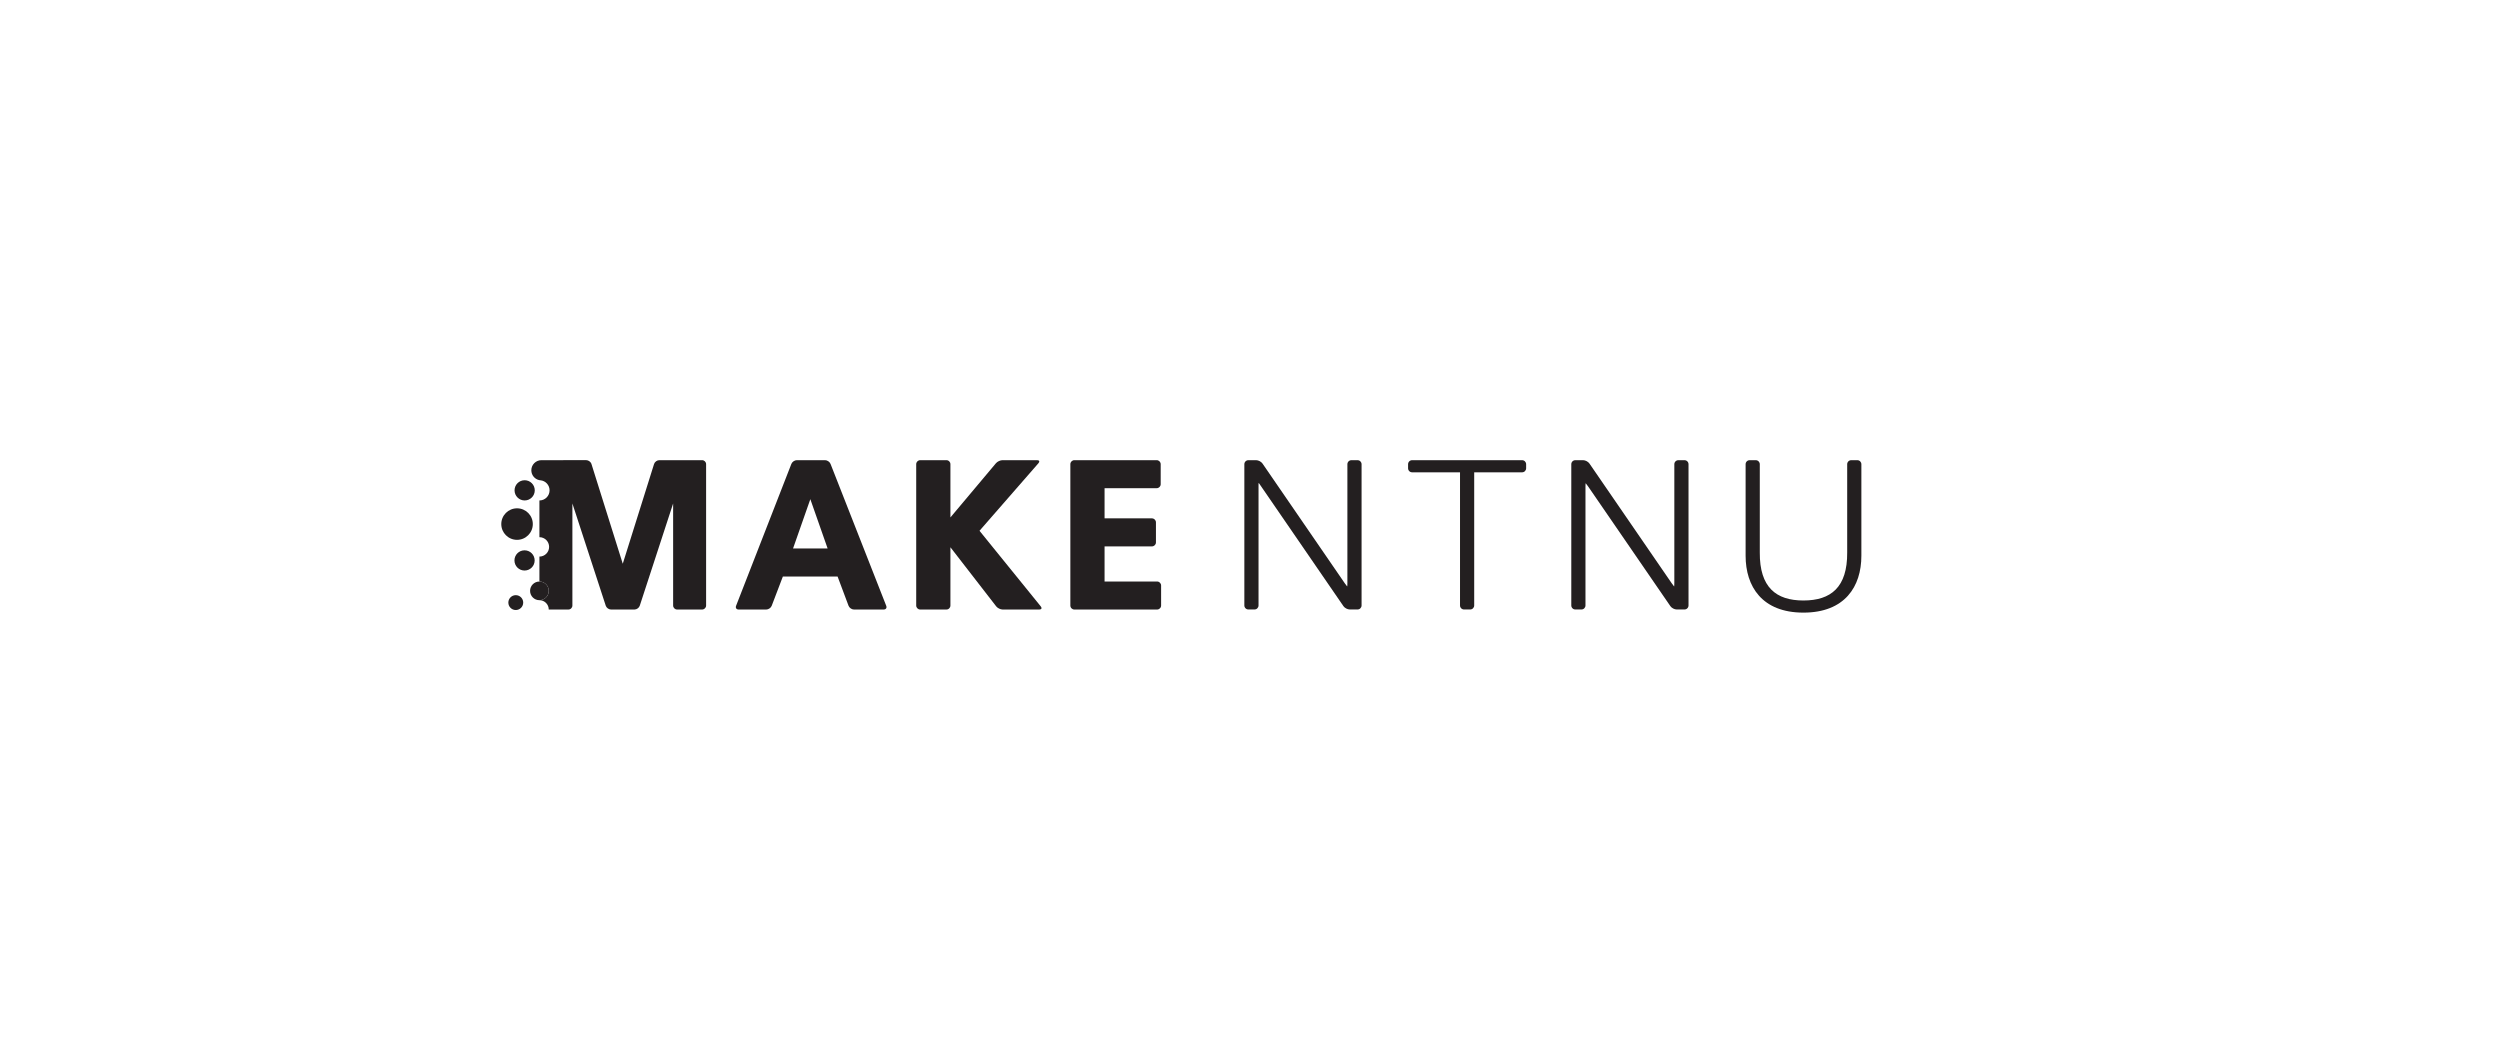 <?xml version="1.0" encoding="UTF-8" standalone="no"?>
<!DOCTYPE svg PUBLIC "-//W3C//DTD SVG 1.1//EN" "http://www.w3.org/Graphics/SVG/1.1/DTD/svg11.dtd">
<svg width="100%" height="100%" viewBox="0 0 5008 2112" version="1.1" xmlns="http://www.w3.org/2000/svg" xmlns:xlink="http://www.w3.org/1999/xlink" xml:space="preserve" xmlns:serif="http://www.serif.com/" style="fill-rule:evenodd;clip-rule:evenodd;stroke-linejoin:round;stroke-miterlimit:1.414;">
    <g transform="matrix(0.64,0,0,0.64,0,0)">
        <g id="Layer-1" serif:id="Layer 1" transform="matrix(4.167,0,0,4.167,0,0)">
            <g transform="matrix(1,0,0,1,393.005,452.632)">
                <path d="M0,0C0,3.084 -2.5,5.584 -5.584,5.584C-8.667,5.584 -11.167,3.084 -11.167,0C-11.167,-3.084 -8.667,-5.584 -5.584,-5.584C-2.5,-5.584 0,-3.084 0,0" style="fill:rgb(35,31,32);fill-rule:nonzero;"/>
            </g>
            <g transform="matrix(1,0,0,1,401.605,420.96)">
                <path d="M0,0C0,4.193 -3.399,7.591 -7.591,7.591C-11.784,7.591 -15.183,4.193 -15.183,0C-15.183,-4.193 -11.784,-7.591 -7.591,-7.591C-3.399,-7.591 0,-4.193 0,0" style="fill:rgb(35,31,32);fill-rule:nonzero;"/>
            </g>
            <g transform="matrix(1,0,0,1,401.683,368.318)">
                <path d="M0,0C0,4.193 -3.399,7.591 -7.591,7.591C-11.784,7.591 -15.183,4.193 -15.183,0C-15.183,-4.193 -11.784,-7.591 -7.591,-7.591C-3.399,-7.591 0,-4.193 0,0" style="fill:rgb(35,31,32);fill-rule:nonzero;"/>
            </g>
            <g transform="matrix(1,0,0,1,400.215,393.657)">
                <path d="M0,0C0,6.54 -5.302,11.841 -11.841,11.841C-18.381,11.841 -23.683,6.54 -23.683,0C-23.683,-6.54 -18.381,-11.841 -11.841,-11.841C-5.302,-11.841 0,-6.54 0,0" style="fill:rgb(35,31,32);fill-rule:nonzero;"/>
            </g>
            <g transform="matrix(1,0,0,1,1019.72,457.808)">
                <path d="M0,-112.144L-4.628,-112.144C-6.285,-112.144 -7.641,-110.785 -7.641,-109.124L-7.641,-20.298C-7.641,-18.637 -7.712,-17.277 -7.798,-17.277C-7.884,-17.277 -8.724,-18.397 -9.664,-19.765L-40.544,-64.711L-71.425,-109.657C-72.365,-111.025 -74.489,-112.144 -76.147,-112.144L-82.028,-112.144C-83.685,-112.144 -85.041,-110.785 -85.041,-109.124L-85.041,-3.02C-85.041,-1.359 -83.685,0 -82.028,0L-77.4,0C-75.743,0 -74.387,-1.359 -74.387,-3.02L-74.387,-91.847L-74.387,-94.867L-74.073,-94.867L-41.484,-47.433L-10.604,-2.487C-9.664,-1.119 -7.539,0 -5.882,0L0,0C1.657,0 3.013,-1.359 3.013,-3.02L3.013,-109.124C3.013,-110.785 1.657,-112.144 0,-112.144" style="fill:rgb(35,31,32);fill-rule:nonzero;"/>
            </g>
            <g transform="matrix(1,0,0,1,1143.33,457.808)">
                <path d="M0,-112.144L-82.654,-112.144C-84.311,-112.144 -85.667,-110.785 -85.667,-109.124L-85.667,-106.055C-85.667,-104.393 -84.311,-103.034 -82.654,-103.034L-46.654,-103.034L-46.654,-3.02C-46.654,-1.359 -45.298,0 -43.641,0L-39.012,0C-37.355,0 -36,-1.359 -36,-3.02L-36,-100.014L-36,-103.034L0,-103.034C1.657,-103.034 3.013,-104.393 3.013,-106.055L3.013,-109.124C3.013,-110.785 1.657,-112.144 0,-112.144" style="fill:rgb(35,31,32);fill-rule:nonzero;"/>
            </g>
            <g transform="matrix(1,0,0,1,1265.3,457.808)">
                <path d="M0,-112.144L-4.628,-112.144C-6.285,-112.144 -7.641,-110.785 -7.641,-109.124L-7.641,-20.298C-7.641,-18.637 -7.712,-17.277 -7.798,-17.277C-7.884,-17.277 -8.723,-18.397 -9.663,-19.765L-40.543,-64.711L-71.424,-109.657C-72.364,-111.025 -74.488,-112.144 -76.146,-112.144L-82.027,-112.144C-83.684,-112.144 -85.04,-110.785 -85.04,-109.124L-85.04,-3.02C-85.04,-1.359 -83.684,0 -82.027,0L-77.399,0C-75.742,0 -74.386,-1.359 -74.386,-3.02L-74.386,-91.847C-74.386,-93.508 -74.316,-94.867 -74.23,-94.867C-74.144,-94.867 -73.304,-93.748 -72.364,-92.379L-10.604,-2.487C-9.664,-1.119 -7.539,0 -5.882,0L0,0C1.657,0 3.013,-1.359 3.013,-3.02L3.013,-109.124C3.013,-110.785 1.657,-112.144 0,-112.144" style="fill:rgb(35,31,32);fill-rule:nonzero;"/>
            </g>
            <g transform="matrix(1,0,0,1,1395.14,460.164)">
                <path d="M0,-114.5L-4.628,-114.5C-6.286,-114.5 -7.641,-113.141 -7.641,-111.48L-7.641,-45.077C-7.484,-19.005 -19.862,-9.109 -40.543,-9.109C-61.069,-9.109 -73.447,-19.005 -73.29,-45.077L-73.29,-48.098L-73.29,-111.48C-73.29,-113.141 -74.645,-114.5 -76.302,-114.5L-80.931,-114.5C-82.588,-114.5 -83.944,-113.141 -83.944,-111.48L-83.944,-42.722C-83.944,-19.633 -71.566,0 -40.543,0C-9.365,0 3.013,-19.633 3.013,-42.722L3.013,-45.742L3.013,-111.48C3.013,-113.141 1.657,-114.5 0,-114.5" style="fill:rgb(35,31,32);fill-rule:nonzero;"/>
            </g>
            <g transform="matrix(1,0,0,1,618.661,391.503)">
                <path d="M0,20.49L-19.978,20.49L-22.978,20.49L-21.985,17.659L-10.982,-13.717L-10.981,-13.718L-9.989,-16.548L-8.996,-13.718L-8.996,-13.717L0.114,12.259L3,20.49L0,20.49ZM5.18,-43.057C4.577,-44.593 2.734,-45.85 1.084,-45.85L-20.136,-45.85C-21.786,-45.85 -23.626,-44.592 -24.225,-43.055L-65.765,63.545C-66.364,65.082 -65.504,66.34 -63.854,66.34L-43.076,66.34C-41.426,66.34 -39.595,65.078 -39.007,63.536L-31.69,44.343L-30.621,41.54L10.479,41.54L11.933,45.416L18.726,63.531C19.305,65.076 21.129,66.34 22.779,66.34L45.124,66.34C46.774,66.34 47.631,65.083 47.028,63.547L5.18,-43.057Z" style="fill:rgb(35,31,32);fill-rule:nonzero;"/>
            </g>
            <g transform="matrix(1,0,0,1,759.71,375.226)">
                <path d="M0,53.043L-23.963,23.47L-21.991,21.209L20.335,-27.312C21.42,-28.556 20.957,-29.573 19.307,-29.573L-6.684,-29.573C-8.334,-29.573 -10.552,-28.539 -11.613,-27.276L-27.747,-8.068L-43.881,11.139L-43.882,11.139L-45.811,13.436L-45.811,10.436L-45.811,-26.573C-45.811,-28.223 -47.161,-29.573 -48.811,-29.573L-68.511,-29.573C-70.161,-29.573 -71.511,-28.223 -71.511,-26.573L-71.511,79.616C-71.511,81.266 -70.161,82.616 -68.511,82.616L-48.811,82.616C-47.161,82.616 -45.811,81.266 -45.811,79.616L-45.811,38.844L-45.811,35.844L-11.414,80.245C-10.403,81.549 -8.227,82.616 -6.577,82.616L20.963,82.616C22.613,82.616 23.113,81.568 22.074,80.286L0,53.043Z" style="fill:rgb(35,31,32);fill-rule:nonzero;"/>
            </g>
            <g transform="matrix(1,0,0,1,869.153,366.703)">
                <path d="M0,70.09L-36.47,70.09L-39.47,70.09L-39.47,67.09L-39.47,46.71L-39.47,43.71L-3.875,43.71C-2.225,43.71 -0.875,42.36 -0.875,40.71L-0.875,25.66C-0.875,24.01 -2.225,22.66 -3.875,22.66L-36.47,22.66L-39.47,22.66L-39.47,19.66L-39.47,3L-39.47,0L-0.31,0C1.34,0 2.69,-1.35 2.69,-3L2.69,-18.05C2.69,-19.7 1.34,-21.05 -0.31,-21.05L-62.17,-21.05C-63.82,-21.05 -65.17,-19.7 -65.17,-18.05L-65.17,88.14C-65.17,89.79 -63.82,91.14 -62.17,91.14L0,91.14C1.65,91.14 3,89.79 3,88.14L3,73.09C3,71.44 1.65,70.09 0,70.09" style="fill:rgb(35,31,32);fill-rule:nonzero;"/>
            </g>
            <g transform="matrix(1,0,0,1,527.384,457.83)">
                <path d="M0,-112.177L-32.188,-112.177C-33.838,-112.177 -35.593,-110.889 -36.087,-109.315L-59.605,-34.369L-59.607,-34.375L-59.607,-34.388L-83.123,-109.326C-83.617,-110.901 -85.371,-112.189 -87.021,-112.189L-104.258,-112.189L-104.258,-112.177L-119.209,-112.177L-120.689,-112.177C-124.882,-112.177 -128.281,-108.778 -128.281,-104.586C-128.281,-100.961 -125.738,-97.934 -122.34,-97.179L-121.412,-97.066L-121.413,-97.065C-117.575,-96.687 -114.576,-93.45 -114.576,-89.512C-114.576,-85.319 -117.974,-81.921 -122.167,-81.921C-122.181,-81.921 -122.195,-81.923 -122.209,-81.923L-122.209,-54.332C-118.184,-54.332 -114.922,-51.069 -114.922,-47.044C-114.922,-43.019 -118.184,-39.756 -122.209,-39.756L-122.209,-21.023C-118.337,-21.023 -115.198,-17.884 -115.198,-14.011C-115.198,-10.139 -118.336,-7 -122.209,-7C-118.336,-6.999 -115.198,-3.86 -115.198,0.012L-100.439,0.012C-98.789,0.012 -97.439,-1.338 -97.439,-2.988L-97.439,-52.371L-97.439,-76.655L-97.439,-79.655L-96.509,-76.803L-89.351,-54.874C-89.352,-54.873 -89.353,-54.872 -89.354,-54.872L-84.44,-39.815L-72.372,-2.839C-71.86,-1.271 -70.091,0.012 -68.441,0.012L-50.769,0.012C-49.119,0.012 -47.35,-1.271 -46.838,-2.839L-34.769,-39.815L-22.701,-76.791L-22.701,-76.792L-21.77,-79.643L-21.77,-2.988C-21.77,-1.338 -20.42,0.012 -18.77,0.012L0,0.012C1.65,0.012 3,-1.338 3,-2.988L3,-109.177C3,-110.827 1.65,-112.177 0,-112.177" style="fill:rgb(35,31,32);fill-rule:nonzero;"/>
            </g>
            <g transform="matrix(1,0,0,1,405.174,450.831)">
                <path d="M0,-14.024C-3.873,-14.024 -7.012,-10.885 -7.012,-7.012C-7.012,-3.139 -3.873,0 0,0L0.001,0C3.873,-0.001 7.012,-3.14 7.012,-7.012C7.012,-10.885 3.873,-14.024 0,-14.024" style="fill:rgb(35,31,32);fill-rule:nonzero;"/>
            </g>
        </g>
    </g>
</svg>
